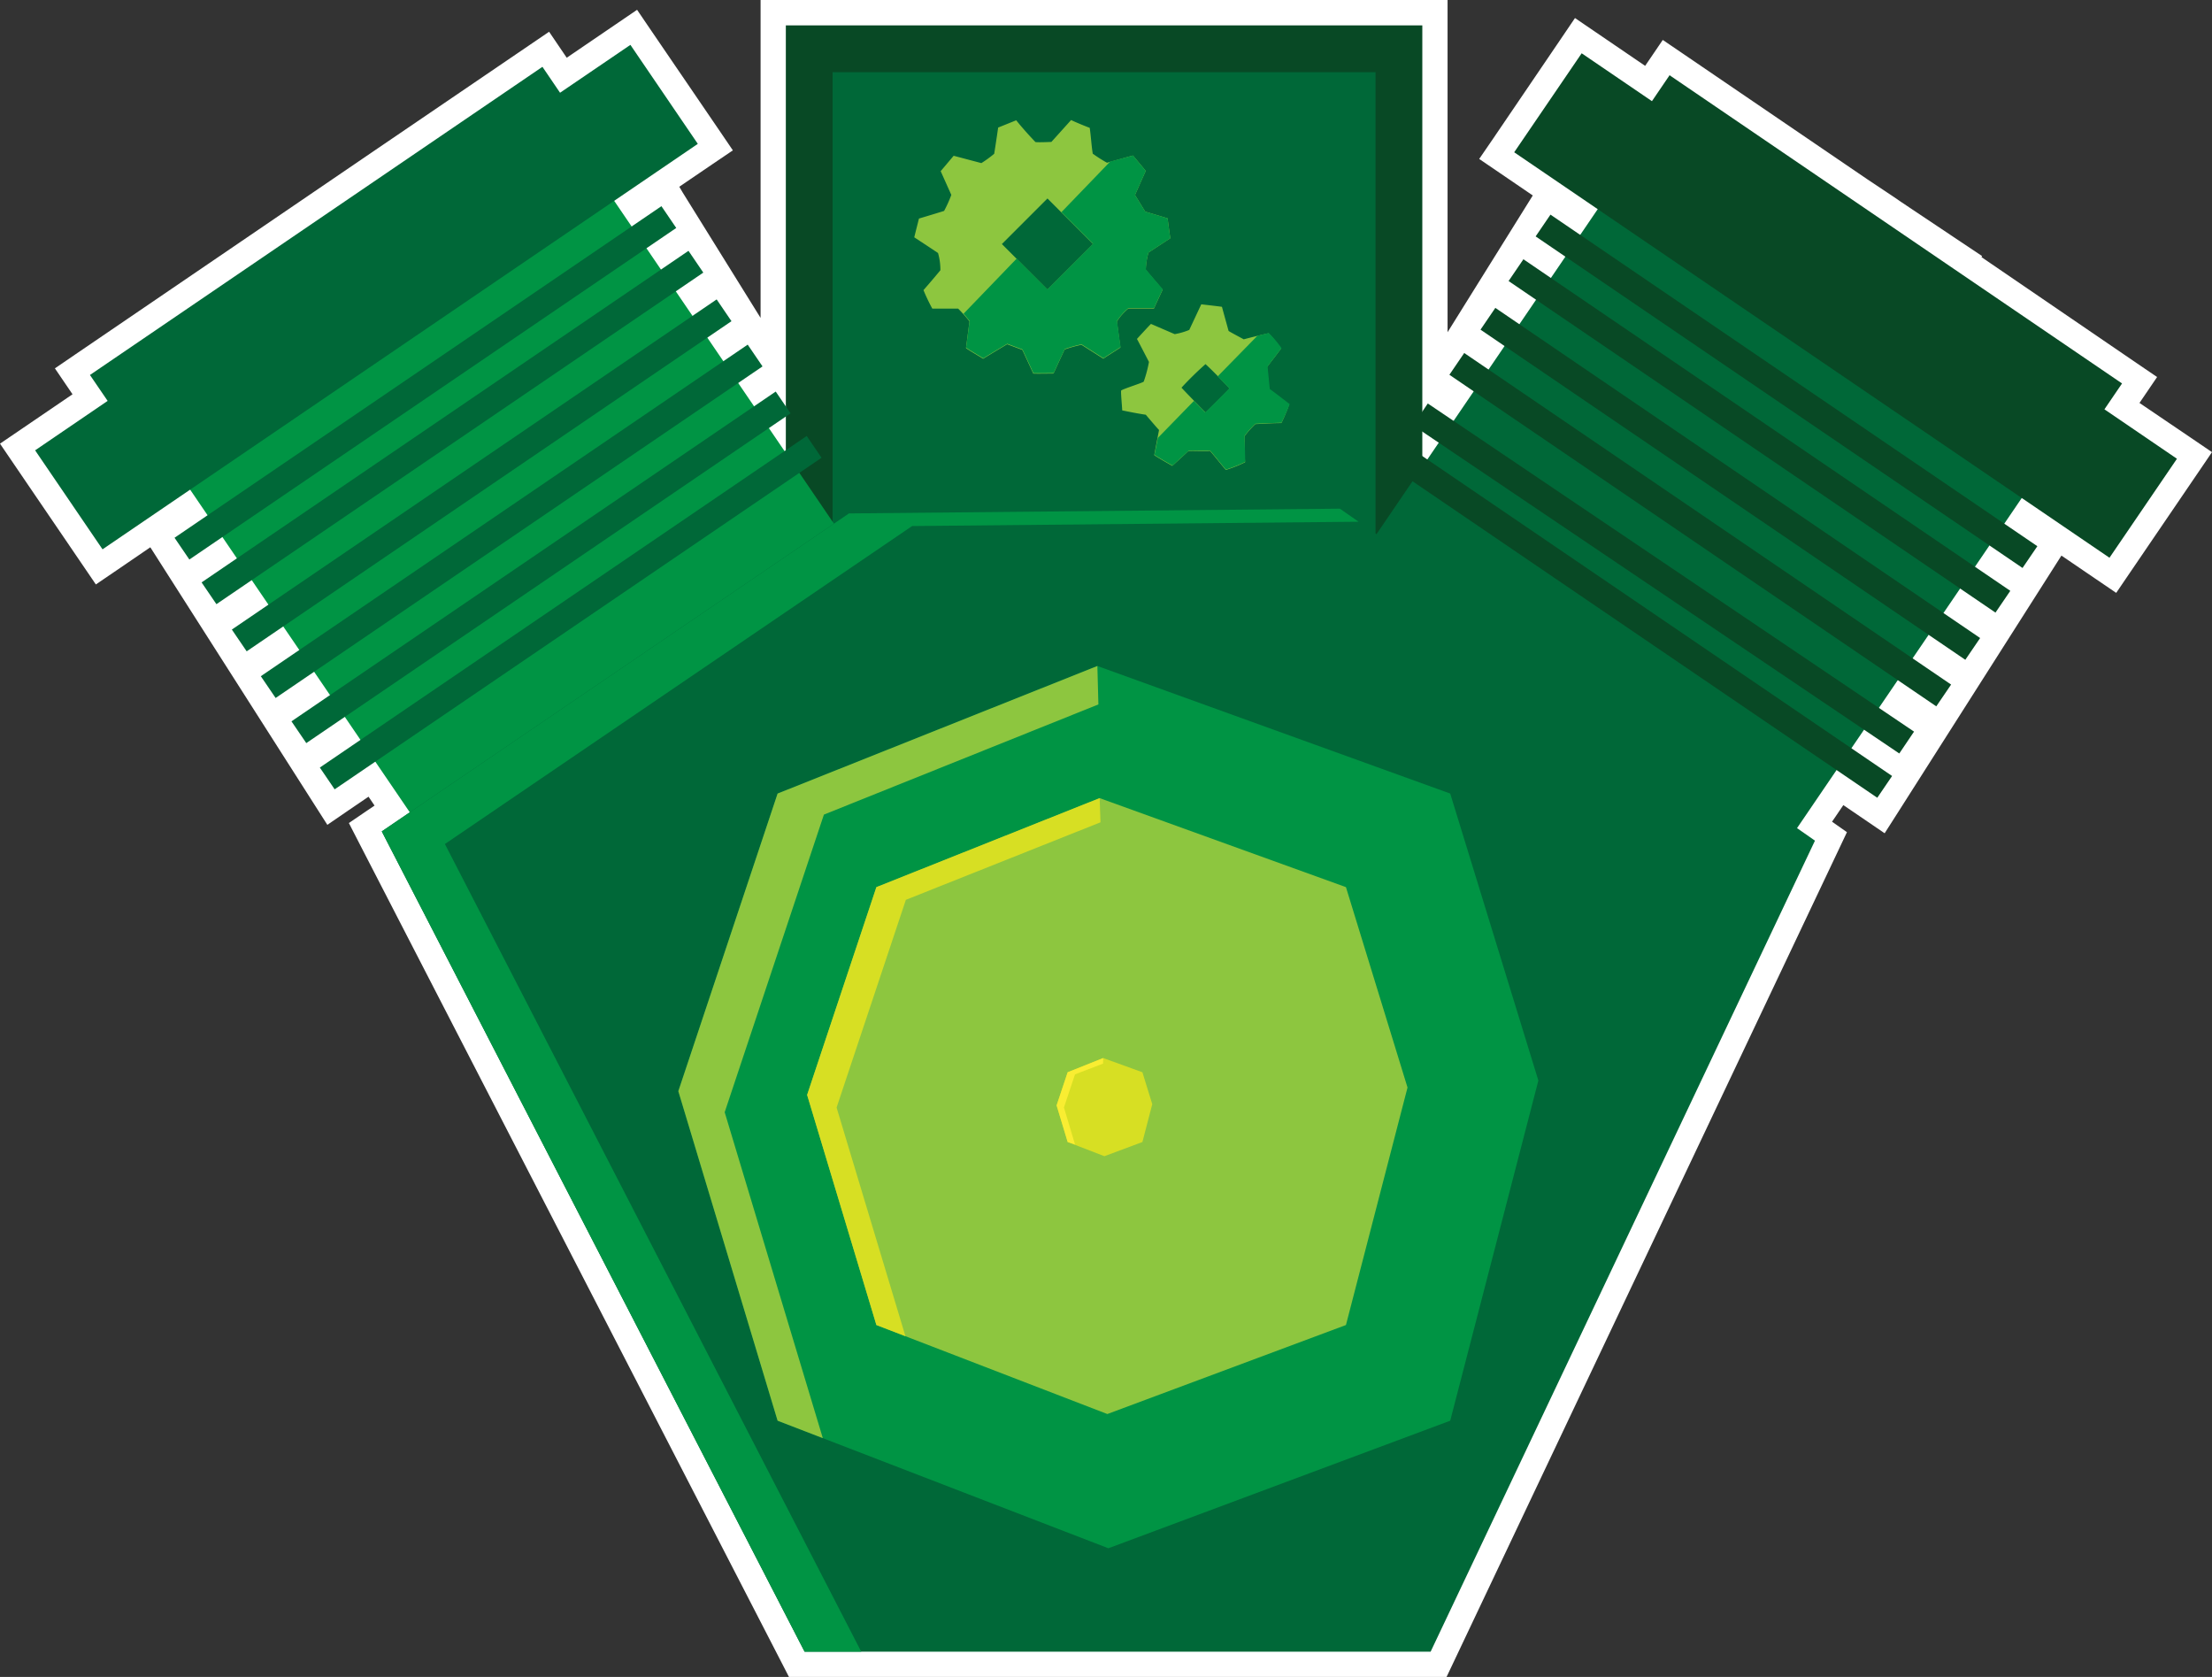 <svg xmlns="http://www.w3.org/2000/svg" viewBox="0 0 367.87 278.84"><rect x="0" y="0" width="367.87" height="278.84" fill="#333333" stroke="none"/><defs><style>.cls-1{fill:#fff;}.cls-2{fill:#006838;}.cls-3{fill:#084925;}.cls-4{fill:#009444;}.cls-5{fill:#8dc63f;}.cls-6{fill:#d7df23;}.cls-7{fill:#f9ed32;}</style></defs><title>achiever</title><g id="Layer_2" data-name="Layer 2"><g id="Layer_7" data-name="Layer 7"><polygon class="cls-1" points="132.53 276.74 60.77 137.55 65.24 134.5 61.87 129.55 55.05 134.19 26.16 88.82 31.61 85.11 31.07 84.33 16.49 94.26 2.92 74.32 14.98 66.11 12.04 61.8 90.76 8.2 93.7 12.5 105.39 4.54 118.97 24.48 105.07 33.94 105.6 34.72 110.63 31.3 128.59 60.22 128.59 2.1 238.63 2.1 238.63 62.58 257.25 32.7 262.27 36.12 262.8 35.34 248.91 25.88 262.48 5.94 274.17 13.9 277.11 9.6 309.29 31.51 315.54 35.69 315.5 35.74 317.12 36.84 318.63 37.75 326.73 43.16 326.63 43.32 355.83 63.2 352.89 67.51 364.95 75.72 351.38 95.66 336.8 85.73 336.26 86.51 341.71 90.22 312.82 135.59 306 130.95 301.77 137.17 304.5 139.07 239.25 276.74 132.53 276.74"/><path class="cls-1" d="M236.54,4.2V69.93l21.34-34.25L262.82,39l2.9-4.25-13.9-9.46L263,8.86l11.69,8,2.93-4.31,30.45,20.74,4.5,3,0,0,4.82,3.28.05-.08,6.35,4.25-.09.14,29.18,19.87L350,68.06,362,76.28,350.82,92.74l-14.58-9.93-2.9,4.25,5.5,3.74-26.63,41.83L305.45,128l-6.58,9.67,3,2.08L237.92,274.64H133.81L63.49,138.24l4.67-3.18-5.74-8.43-6.77,4.61L29,89.41l5.5-3.74-2.9-4.25L17,91.34,5.84,74.88,17.9,66.66,15,62.36,43.88,42.66,64.23,28.81l26-17.69,2.93,4.31,11.69-8L116,23.92l-13.9,9.46,2.9,4.25L110,34.27l20.69,33.31V4.2H236.54M130.48,75l.21-.14v-5.6l-2.81,1.92,2.6,3.82m106.91,1.4,2.6-3.82-3.46-2.36v5.6l.85.58M240.74,0H126.49V52.86L113.56,32.05l-.59-1,5.44-3.7L121.88,25l-2.36-3.47L108.31,5.1l-2.36-3.47L102.47,4l-8.22,5.6-.57-.84L91.32,5.28,87.85,7.64l-26,17.69L41.51,39.19,12.6,58.88,9.13,61.25l2.36,3.47.57.84L3.47,71.41,0,73.77l2.36,3.47L13.58,93.71l2.36,3.47,3.47-2.36L25,91l.44.69L52.11,133.5l2.33,3.65L58,134.71l3.29-2.24,1,1.48-1.2.81-3.07,2.09,1.7,3.31,70.32,136.4,1.17,2.28H240.57l1.14-2.4,63.93-134.86,1.52-3.21-2.48-1.74,1.88-2.76,3.29,2.24,3.58,2.44,2.33-3.65,26.63-41.83.44-.69,5.64,3.84,3.47,2.36,2.36-3.47,11.21-16.46,2.36-3.47-3.47-2.36L355.81,67l.57-.84,2.36-3.47-3.47-2.36L329.53,42.75l.11-.17-3.49-2.33L319.79,36l-3.49-2.33v0l-1.34-.92-4.5-3L280,9l-3.47-2.36-2.36,3.47-.57.84-8.22-5.6L261.93,3,259.56,6.5,248.35,23,246,26.43l3.47,2.36,5.44,3.71-.59.95L240.74,55.24V0Z"/><rect class="cls-2" x="134.58" y="8.09" width="98.07" height="91.5"/><path class="cls-3" d="M228.76,12V95.7H138.47V12h90.29m7.78-7.78H130.69v99.27H236.54V4.2Z"/><rect class="cls-2" x="240.39" y="33.35" width="85.32" height="103.56" transform="translate(469.08 314.82) rotate(-145.75)"/><rect class="cls-3" x="248.15" y="62.86" width="97.96" height="4.38" transform="translate(506.1 286.06) rotate(-145.75)"/><rect class="cls-3" x="243.65" y="70.29" width="97.96" height="4.38" transform="translate(493.7 297.09) rotate(-145.75)"/><rect class="cls-3" x="239" y="78.25" width="97.54" height="4.38" transform="translate(480.36 308.9) rotate(-145.75)"/><rect class="cls-3" x="233.8" y="85.88" width="97.96" height="4.38" transform="translate(466.94 320.02) rotate(-145.75)"/><rect class="cls-3" x="229.19" y="93.54" width="97.43" height="4.38" transform="matrix(-0.83, -0.56, 0.56, -0.83, 453.71, 331.27)"/><rect class="cls-3" x="223.98" y="101.07" width="97.96" height="4.38" transform="translate(440.46 342.25) rotate(-145.75)"/><polygon class="cls-3" points="263.04 8.86 274.73 16.82 277.66 12.51 352.91 63.76 349.98 68.06 362.04 76.28 350.82 92.74 251.82 25.32 263.04 8.86"/><rect class="cls-4" x="42.16" y="31.95" width="85.32" height="103.56" transform="translate(-32.42 62.27) rotate(-34.25)"/><rect class="cls-2" x="21.76" y="61.46" width="97.96" height="4.38" transform="translate(-23.55 50.86) rotate(-34.25)"/><rect class="cls-2" x="26.27" y="68.89" width="97.96" height="4.38" transform="translate(-26.96 54.68) rotate(-34.25)"/><rect class="cls-2" x="31.33" y="76.85" width="97.54" height="4.38" transform="translate(-30.59 58.79) rotate(-34.25)"/><rect class="cls-2" x="36.11" y="84.48" width="97.96" height="4.38" transform="translate(-34.02 62.93) rotate(-34.25)"/><rect class="cls-2" x="41.26" y="92.14" width="97.43" height="4.38" transform="translate(-37.49 67) rotate(-34.25)"/><rect class="cls-2" x="45.93" y="99.67" width="97.96" height="4.38" transform="translate(-40.87 71.09) rotate(-34.25)"/><polygon class="cls-2" points="104.84 7.46 93.14 15.42 90.21 11.11 14.96 62.35 17.9 66.66 5.84 74.88 17.05 91.34 116.05 23.92 104.84 7.46"/><polygon class="cls-2" points="237.92 274.64 133.81 274.64 63.49 138.24 141.19 85.37 222.83 84.58 301.84 139.78 237.92 274.64"/><polygon class="cls-4" points="241.18 236.23 184.33 257.44 129.32 236.23 112.81 181.44 129.32 131.95 182.5 110.74 241.18 131.95 255.84 179.67 241.18 236.23"/><polygon class="cls-5" points="223.84 220.32 184.16 235.12 145.75 220.32 134.23 182.06 145.75 147.51 182.88 132.71 223.84 147.51 234.08 180.83 223.84 220.32"/><polygon class="cls-6" points="189.99 189.89 183.67 192.25 177.56 189.89 175.72 183.8 177.56 178.29 183.47 175.93 189.99 178.29 191.63 183.6 189.99 189.89"/><path class="cls-5" d="M191,42c1.2-.8,3.63-2.38,3.63-2.38s-.43-3.06-.44-3.31c-1.24-.39-3.73-1.12-3.73-1.12l-1.7-2.76s1.17-2.67,1.78-4c-.14-.23-1.88-2.26-2.12-2.57-1.44.39-4.32,1.2-4.32,1.2a23.61,23.61,0,0,1-2.37-1.51c-.23-1.45-.29-2.83-.5-4.29-.69-.26-2.23-.88-3.1-1.3,0,0-3.28,3.64-3.28,3.64s-2.6.11-2.67,0C171.1,22.47,170,21.24,169,20c0,0-3,1.21-3,1.21s-.42,2.91-.66,4.36a19.49,19.49,0,0,1-2.13,1.55L158.6,25.9l-2.16,2.56,1.77,3.95a20.89,20.89,0,0,1-1.2,2.66c-1.39.44-4.18,1.27-4.18,1.27s-.78,3.07-.78,3.12c1.32.87,2.64,1.73,3.95,2.61a9.94,9.94,0,0,1,.39,2.87q-1.38,1.67-2.81,3.3a30.59,30.59,0,0,0,1.47,3.08c1.43,0,2.87,0,4.3,0a22.4,22.4,0,0,1,1.88,2.12s-.38,2.94-.58,4.42c.14.21,2.63,1.62,2.85,1.8.78-.51,4-2.42,4-2.42l2.52.94s1.22,2.62,1.82,3.93c.23.05,3,0,3.37,0q.91-2,1.85-4a22,22,0,0,1,2.79-.78l3.66,2.32c.22-.23,2.51-1.6,2.83-1.87q-.31-2.16-.59-4.33a9.2,9.2,0,0,1,1.91-2.15c1.42,0,2.84,0,4.26,0,.16-.42,1.44-3.13,1.44-3.13s-1.89-2.19-2.81-3.3A11.62,11.62,0,0,1,191,42Zm-16.8,6.16-7.58-7.58,7.58-7.58,7.58,7.58Z"/><path class="cls-5" d="M213.1,70.35c-1.45,0-2.89.1-4.34.17a17.43,17.43,0,0,0-1.78,2c0,1.45,0,2.89.09,4.34a21.12,21.12,0,0,1-3.21,1.28c-.85-1-2.33-2.87-2.64-3.17a.07.07,0,0,0-.08,0c-.3.12-3.4-.08-3.55.07-.78.74-2.63,2.42-2.63,2.42s-3-1.69-3-1.8c.26-1.37.81-4.24.8-4.17s-2.12-2.43-2.21-2.53c-1.2-.17-2.7-.47-3.92-.72,0-.46-.28-3.26-.16-3.32.56-.35,3.58-1.27,3.74-1.47a21.12,21.12,0,0,0,.87-3.27c-.66-1.27-2.07-4-2-3.82,0,0,2.3-2.52,2.34-2.5l3.94,1.7a11.61,11.61,0,0,0,2.42-.7l2-4.26s3.33.38,3.44.42c.36,1.34.74,2.68,1.1,4,0,.06,2.48,1.37,2.52,1.4,1.37-.36,2.74-.7,4.12-1a18.26,18.26,0,0,1,2.06,2.57c-.72,1-1.58,2.07-2.31,3.06,0,0,.35,3.84.37,3.75,1.12.8,2.2,1.66,3.3,2.5A28.51,28.51,0,0,1,213.1,70.35Zm-12.61-9.81a54.31,54.31,0,0,0-4,3.92c.91,1,4,4.13,4,4.13s2.81-2.72,4-4C202.88,62.9,201.76,61.72,200.48,60.54Z"/><path class="cls-4" d="M201.15,74.91a.07.07,0,0,1,.08,0c.31.3,1.79,2.17,2.64,3.17a21.12,21.12,0,0,0,3.21-1.28c0-1.45-.08-2.89-.09-4.34a17.43,17.43,0,0,1,1.78-2c1.44-.07,2.89-.13,4.34-.17a28.51,28.51,0,0,0,1.37-3.1c-1.1-.84-2.18-1.69-3.3-2.5,0,.08-.38-3.74-.37-3.75.72-1,1.58-2.06,2.31-3.06A18.26,18.26,0,0,0,211,55.37l-1.88.46-6.61,6.75,1.94,2c-1.24,1.26-4,4-4,4l-1.89-1.92-6,6.16L192,75.61c0,.11,3,1.8,3,1.8s1.85-1.68,2.63-2.42C197.74,74.84,200.84,75,201.15,74.91Z"/><path class="cls-4" d="M191,42c1.2-.8,3.63-2.38,3.63-2.38s-.43-3.06-.44-3.31c-1.24-.39-3.73-1.12-3.73-1.12l-1.7-2.76s1.17-2.67,1.78-4c-.14-.23-1.88-2.26-2.12-2.57l-3.78,1-8.12,8.42,5.26,5.26-7.58,7.58-5.12-5.12-8.83,9.16c.49.57,1,1.2,1,1.2s-.38,2.94-.58,4.42c.14.21,2.63,1.62,2.85,1.8.78-.51,4-2.42,4-2.42l2.52.94s1.22,2.62,1.82,3.93c.23.05,3,0,3.37,0q.91-2,1.85-4a22,22,0,0,1,2.79-.78l3.66,2.32c.22-.23,2.51-1.6,2.83-1.87q-.31-2.16-.59-4.33a9.2,9.2,0,0,1,1.91-2.15c1.42,0,2.84,0,4.26,0,.16-.42,1.44-3.13,1.44-3.13s-1.89-2.19-2.81-3.3A11.62,11.62,0,0,1,191,42Z"/><polygon class="cls-4" points="73.99 140.34 151.69 87.47 225.94 86.75 222.83 84.58 141.19 85.37 63.49 138.24 133.81 274.64 143.23 274.64 73.99 140.34"/><polygon class="cls-5" points="120.52 184.94 137.02 135.45 182.67 117.13 182.5 110.74 129.32 131.95 112.81 181.44 129.32 236.23 136.84 239.13 120.52 184.94"/><polygon class="cls-6" points="139.13 184.16 150.65 149.62 183.02 136.73 182.88 132.71 145.75 147.51 134.23 182.06 145.75 220.32 150.58 222.18 139.13 184.16"/><polygon class="cls-7" points="178.79 190.31 176.94 184.15 178.78 178.64 183.45 176.85 183.47 175.93 177.56 178.29 175.72 183.8 177.56 189.89 178.79 190.31"/></g></g></svg>